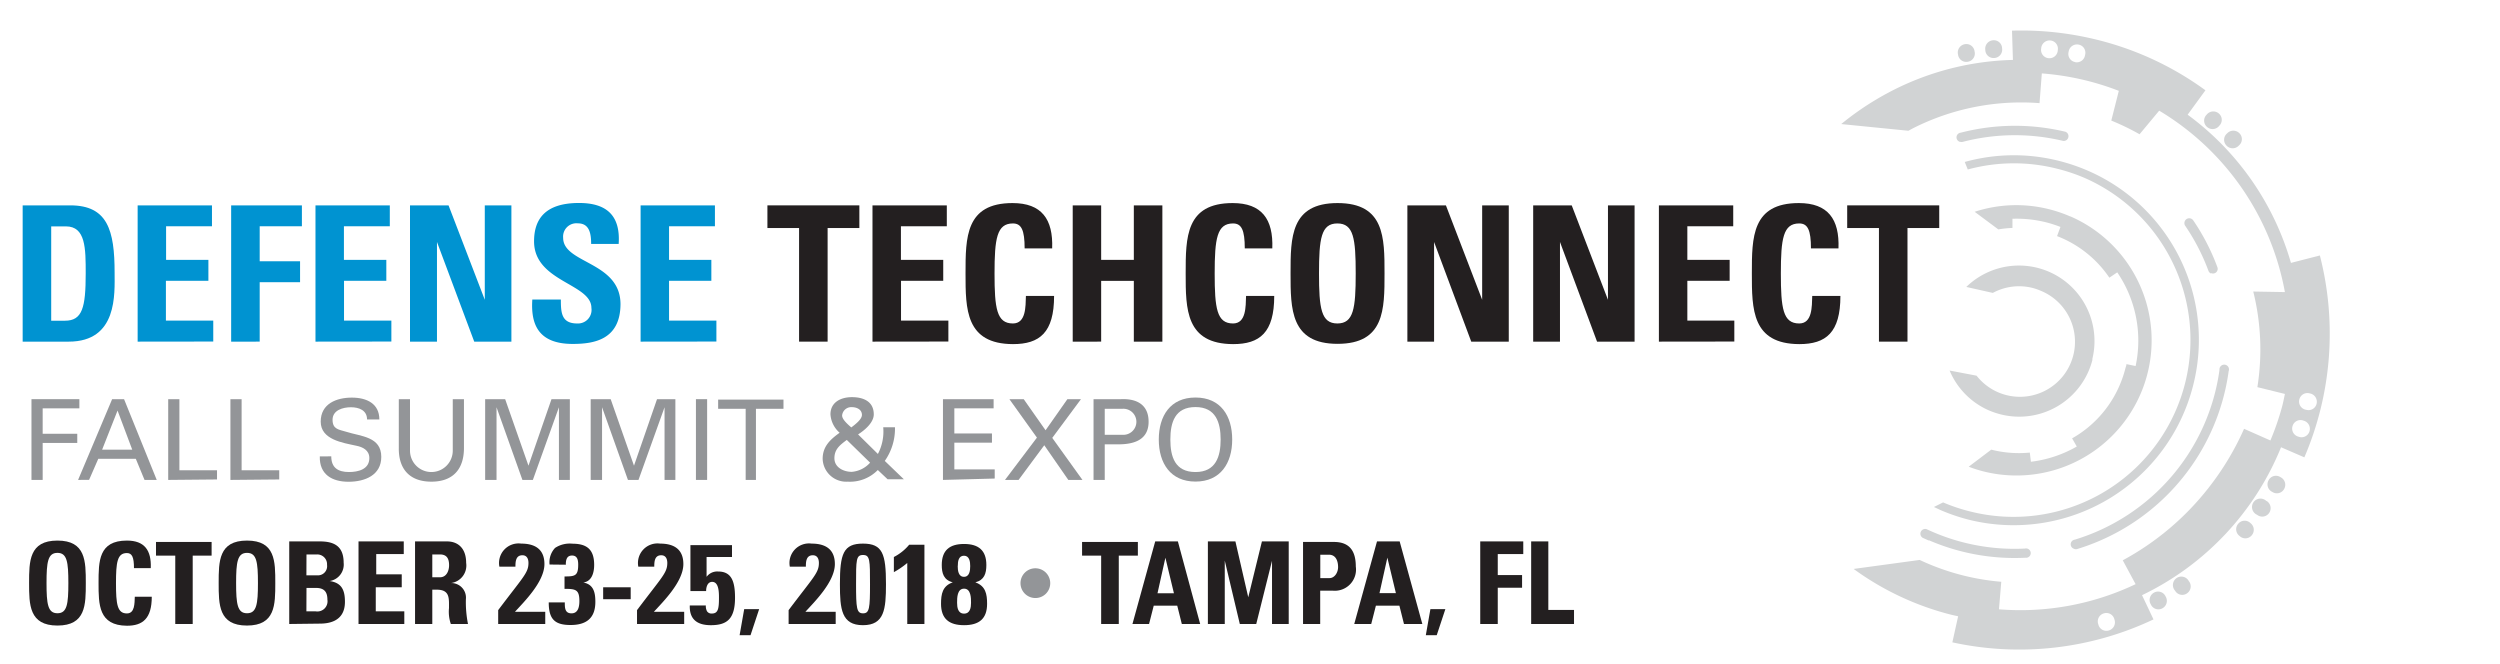 <svg id="Layer_1" data-name="Layer 1" xmlns="http://www.w3.org/2000/svg" viewBox="0 0 272.44 72.35"><defs><style>.cls-1{fill:#fff;}.cls-2{fill:none;}.cls-3{fill:#d1d3d4;}.cls-4{fill:#0093d1;}.cls-5{fill:#231f20;}.cls-6{fill:#939598;}</style></defs><title>DTCFALL18_hdr_DTC_outl</title><rect class="cls-1" width="272.44" height="72.35"/><circle class="cls-2" cx="220.17" cy="37.2" r="30.01" transform="translate(130.34 241.62) rotate(-75.87)"/><path class="cls-3" d="M230.37,12"/><path class="cls-3" d="M243,50.39l-.3.52.58.35Z"/><path class="cls-3" d="M210.2,58.91l-.67-.3a.52.52,0,0,1,.43-.94h0a22.5,22.5,0,0,0,10.71,2.11.51.51,0,1,1,.05,1,23.57,23.57,0,0,1-10.53-1.91Zm15.84.9a.51.51,0,0,1,.06-1,22.53,22.53,0,0,0,15.77-18.5.52.52,0,1,1,1,.14,23.45,23.45,0,0,1-1.72,6.16A23.61,23.61,0,0,1,226.4,59.82a.5.5,0,0,1-.36,0Zm14.91-30a.52.52,0,0,1-.28-.29,22.57,22.57,0,0,0-2.52-4.89A.51.51,0,1,1,239,24a23.59,23.59,0,0,1,2.64,5.11.51.51,0,0,1-.69.65ZM213.59,15.46a.51.51,0,0,1,.08-1,23.63,23.63,0,0,1,11.42-.1.52.52,0,0,1-.24,1,22.59,22.59,0,0,0-10.92.09.51.51,0,0,1-.33,0Z"/><path class="cls-3" d="M213.38,5.95a.92.92,0,0,1,.72-1.13.9.9,0,0,1,1.08.78.91.91,0,0,1-.74,1.13A.9.9,0,0,1,213.38,5.95Z"/><path class="cls-3" d="M216.35,5.44a.92.92,0,0,1,.83-1.05.9.9,0,0,1,1,.88.91.91,0,0,1-.84,1.05A.9.9,0,0,1,216.35,5.44Z"/><path class="cls-3" d="M240.47,12.5a.92.92,0,0,1,1.33-.13.9.9,0,0,1,.05,1.33.91.91,0,0,1-1.35.12A.9.9,0,0,1,240.47,12.5Z"/><path class="cls-3" d="M242.71,14.53a.92.92,0,0,1,1.34,0,.9.9,0,0,1-.07,1.33.91.91,0,0,1-1.35,0A.9.9,0,0,1,242.71,14.53Z"/><path class="cls-3" d="M248.52,52a.92.92,0,0,1,.4,1.28.9.9,0,0,1-1.29.33.91.91,0,0,1-.4-1.29A.9.9,0,0,1,248.52,52Z"/><path class="cls-3" d="M247,54.59a.92.92,0,0,1,.28,1.31.9.9,0,0,1-1.31.2.92.92,0,1,1,1-1.51Z"/><path class="cls-3" d="M245.24,57a.92.92,0,0,1,.15,1.33.9.9,0,0,1-1.33.08.91.91,0,0,1-.14-1.34A.9.9,0,0,1,245.24,57Z"/><path class="cls-3" d="M238.55,63.35a.92.92,0,0,1-.23,1.32.9.9,0,0,1-1.29-.3.92.92,0,1,1,1.52-1Z"/><path class="cls-3" d="M236,65a.92.92,0,0,1-.35,1.29.9.9,0,0,1-1.26-.42.92.92,0,0,1,.37-1.3A.9.9,0,0,1,236,65Z"/><line class="cls-3" x1="250.42" y1="46.42" x2="250.46" y2="46.4"/><path class="cls-3" d="M248.58,48.74l2.54,1.1a34.23,34.23,0,0,0,1.69-22l-3.15.81a30.48,30.48,0,0,0-11.26-16.15l1.94-2.66a33.74,33.74,0,0,0-12.64-5.7,34.1,34.1,0,0,0-8.44-.8l.1,3.19a30.49,30.49,0,0,0-14.94,4.34,30.94,30.94,0,0,0-3.77,2.65l7.32.73.48-.26a26.13,26.13,0,0,1,13.81-2.75L222.51,8A29.35,29.35,0,0,1,230.9,9.9l-.82,3.24a26.26,26.26,0,0,1,3.08,1.49l2.14-2.57A29.15,29.15,0,0,1,249,31.83l-3.45-.06A26.15,26.15,0,0,1,246,42.19l3,.74c-.1.48-.2,1-.32,1.43A29.31,29.31,0,0,1,247.42,48l-2.87-1.27a30.21,30.21,0,0,1-3.86,6.42,29.86,29.86,0,0,1-9.36,7.91l1.4,2.6a29.24,29.24,0,0,1-14.89,2.74l.25-3a25.91,25.91,0,0,1-8.89-2.38L202,62a30.95,30.95,0,0,0,10.67,5l.72.16L212.76,70a34.17,34.17,0,0,0,21.92-2.5l-1.25-2.64A30.67,30.67,0,0,0,248.58,48.74ZM223.23,6.34a.9.9,0,0,1-.79-1.05.92.92,0,0,1,1-.88.9.9,0,0,1,.81,1.05A.91.91,0,0,1,223.23,6.34Zm2.89.42a.9.9,0,0,1-.69-1.12.92.92,0,0,1,1.09-.78A.9.9,0,0,1,227.22,6,.91.91,0,0,1,226.12,6.77Zm3.71,61.94a.9.9,0,0,1-1.16-.65.91.91,0,0,1,.61-1.21.9.9,0,0,1,1.14.66A.92.92,0,0,1,229.83,68.7ZM251.68,47a.9.9,0,0,1-1.19.59.91.91,0,0,1-.65-1.18.9.9,0,0,1,1.19-.57A.92.92,0,0,1,251.68,47Zm-1.11-3.45a.9.9,0,0,1,1.13-.68.92.92,0,0,1,.76,1.1.9.9,0,0,1-1.13.69A.91.91,0,0,1,250.57,43.54Z"/><path class="cls-3" d="M239,42a20.08,20.08,0,0,0-11.5-23.41,20.35,20.35,0,0,0-3.13-1.06,20,20,0,0,0-10.26.12l.33.82a19.14,19.14,0,0,1,9.71-.09,19.42,19.42,0,0,1,3,1,19.28,19.28,0,0,1-12.4,36.37,19.52,19.52,0,0,1-3-1l0,0-1,.5.73.34a20.51,20.51,0,0,0,3.13,1.06A20.18,20.18,0,0,0,239,42Z"/><path class="cls-3" d="M228,39.18a8.23,8.23,0,0,0-13.72-7.91l2.89.65a6,6,0,0,1,4.3-.55,6,6,0,0,1,.93.32,6,6,0,1,1-7,9.25l-2.94-.56a8.19,8.19,0,0,0,4.3,4.35,8.59,8.59,0,0,0,1.28.43,8.24,8.24,0,0,0,10-6Z"/><path class="cls-3" d="M225.59,23.58a14.8,14.8,0,0,0-2.29-.78,14.61,14.61,0,0,0-8.11.28L217.77,25h0a11.7,11.7,0,0,1,1.54-.16l0-1a13.32,13.32,0,0,1,3.68.39,13.51,13.51,0,0,1,1.55.5l-.37,1a12.15,12.15,0,0,1,5.7,4.53l.86-.58a13.21,13.21,0,0,1,2,10.21l-1-.21c0,.15-.07.3-.11.45a12.35,12.35,0,0,1-.65,1.9,12.12,12.12,0,0,1-5.16,5.74l.51.89a13.18,13.18,0,0,1-5,1.66l-.12-1A12.15,12.15,0,0,1,217,49l-2.46,1.86a14.42,14.42,0,0,0,1.6.51,14.73,14.73,0,0,0,9.48-27.79Z"/><path class="cls-4" d="M2.47,22.38H7.66c4.07,0,4.83,2.72,4.83,7.34,0,2.28.35,7.51-5,7.51H2.47ZM5.58,34.95h1.5c1.89,0,2.26-1.42,2.26-5.14,0-2.74,0-5.14-2.16-5.14H5.58Z"/><path class="cls-4" d="M15,37.23V22.38h8.1v2.28h-5v3.66h4.61v2.28H18.08v4.34h5.16v2.28Z"/><path class="cls-4" d="M25.19,37.23V22.38H32.9v2.28H28.3v3.81h4.4v2.28H28.3v6.48Z"/><path class="cls-4" d="M34.38,37.23V22.38h8.1v2.28h-5v3.66H42.1v2.28H37.49v4.34h5.16v2.28Z"/><path class="cls-4" d="M44.68,37.23V22.38h4.2l3.95,10.29h0V22.38h2.9V37.23H51.68L47.62,26.37h0V37.23Z"/><path class="cls-4" d="M62.41,37.48c-3.85,0-4.57-2.26-4.4-4.84h3.11c0,1.42.06,2.61,1.77,2.61a1.48,1.48,0,0,0,1.56-1.69c0-2.67-6.25-2.84-6.25-7.26,0-2.32,1.11-4.18,4.9-4.18,3,0,4.53,1.36,4.32,4.46h-3c0-1.11-.18-2.24-1.44-2.24a1.45,1.45,0,0,0-1.61,1.58c0,2.82,6.25,2.57,6.25,7.24C67.59,37,64.77,37.48,62.41,37.48Z"/><path class="cls-4" d="M69.81,37.23V22.38h8.1v2.28h-5v3.66h4.61v2.28H72.91v4.34h5.16v2.28Z"/><path class="cls-5" d="M93.65,22.38v2.47H90.19V37.23H87.08V24.85H83.63V22.38Z"/><path class="cls-5" d="M95.08,37.23V22.38h8.1v2.28h-5v3.66h4.61v2.28H98.19v4.34h5.16v2.28Z"/><path class="cls-5" d="M105.22,29.8c0-3.93,0-7.67,5.12-7.67,3.17,0,4.44,1.75,4.32,4.94h-3c0-2-.35-2.72-1.28-2.72-1.75,0-2,1.65-2,5.45s.23,5.45,2,5.45c1.44,0,1.38-1.85,1.42-3h3.07c0,4-1.58,5.25-4.48,5.25C105.22,37.48,105.22,33.69,105.22,29.8Z"/><path class="cls-5" d="M123.56,28.32V22.38h3.11V37.23h-3.11V30.61H120v6.62H116.9V22.38H120v5.94Z"/><path class="cls-5" d="M129.21,29.8c0-3.93,0-7.67,5.12-7.67,3.17,0,4.44,1.75,4.32,4.94h-3c0-2-.35-2.72-1.28-2.72-1.75,0-2,1.65-2,5.45s.23,5.45,2,5.45c1.44,0,1.38-1.85,1.42-3h3.07c0,4-1.58,5.25-4.48,5.25C129.21,37.48,129.21,33.69,129.21,29.8Z"/><path class="cls-5" d="M140.64,29.8c0-3.93,0-7.67,5.12-7.67s5.12,3.74,5.12,7.67,0,7.67-5.12,7.67S140.64,33.69,140.64,29.8Zm7.1,0c0-3.81-.23-5.45-2-5.45s-2,1.65-2,5.45.23,5.45,2,5.45S147.74,33.61,147.74,29.8Z"/><path class="cls-5" d="M153.37,37.23V22.38h4.2l3.95,10.29h0V22.38h2.9V37.23h-4.09l-4.05-10.86h0V37.23Z"/><path class="cls-5" d="M167.08,37.23V22.38h4.2l3.95,10.29h0V22.38h2.9V37.23h-4.09L170,26.37h0V37.23Z"/><path class="cls-5" d="M180.78,37.23V22.38h8.1v2.28h-5v3.66h4.61v2.28h-4.61v4.34H189v2.28Z"/><path class="cls-5" d="M190.91,29.8c0-3.93,0-7.67,5.12-7.67,3.17,0,4.44,1.75,4.32,4.94h-3c0-2-.35-2.72-1.28-2.72-1.75,0-2,1.65-2,5.45s.23,5.45,2,5.45c1.44,0,1.38-1.85,1.42-3h3.07c0,4-1.58,5.25-4.48,5.25C190.91,37.48,190.91,33.69,190.91,29.8Z"/><path class="cls-5" d="M211.33,22.38v2.47h-3.46V37.23h-3.11V24.85h-3.46V22.38Z"/><path class="cls-5" d="M3.17,63.54c0-2.37,0-4.63,3.09-4.63s3.09,2.26,3.09,4.63,0,4.63-3.09,4.63S3.17,65.88,3.17,63.54Zm4.28,0c0-2.29-.14-3.29-1.19-3.29s-1.19,1-1.19,3.29.14,3.29,1.19,3.29S7.45,65.83,7.45,63.54Z"/><path class="cls-5" d="M10.74,63.54c0-2.37,0-4.63,3.09-4.63,1.91,0,2.68,1.05,2.6,3H14.6c0-1.19-.21-1.64-.77-1.64-1.05,0-1.19,1-1.19,3.29s.14,3.29,1.19,3.29c.87,0,.83-1.12.86-1.82h1.85c0,2.39-1,3.16-2.7,3.16C10.74,68.17,10.74,65.88,10.74,63.54Z"/><path class="cls-5" d="M23.06,59.06v1.49H21V68H19.1V60.55H17V59.06Z"/><path class="cls-5" d="M23.83,63.54c0-2.37,0-4.63,3.09-4.63S30,61.17,30,63.54s0,4.63-3.09,4.63S23.83,65.88,23.83,63.54Zm4.28,0c0-2.29-.14-3.29-1.19-3.29s-1.19,1-1.19,3.29.14,3.29,1.19,3.29S28.11,65.83,28.11,63.54Z"/><path class="cls-5" d="M31.52,68v-9h3.32c1.43,0,2.61.41,2.61,2.32a1.82,1.82,0,0,1-1.53,2v0c1.33.19,1.67,1,1.67,2.27,0,2.27-2,2.37-2.77,2.37Zm1.87-5.3h1.25a1,1,0,0,0,1-1.14,1.07,1.07,0,0,0-1.08-1.14H33.4Zm0,3.92h1a1.11,1.11,0,0,0,1.29-1.27c0-.79-.3-1.28-1.24-1.28H33.4Z"/><path class="cls-5" d="M39.07,68v-9H44v1.38h-3v2.21h2.78V64H40.95v2.62h3.11V68Z"/><path class="cls-5" d="M47.11,68H45.23v-9H48.7c1.28,0,2.1.82,2.1,2.34a1.93,1.93,0,0,1-1.66,2.2v0a1.59,1.59,0,0,1,1.63,1.76A12.27,12.27,0,0,0,51,68H49.13a4.11,4.11,0,0,1-.2-1.74c0-1.07.1-2-1.34-2h-.48Zm0-5.09h.83c.74,0,1-.74,1-1.31,0-.86-.36-1.18-1-1.18h-.83Z"/><path class="cls-5" d="M54.29,68V66.49c2.73-3.63,3.3-4.06,3.3-5.14,0-.43-.16-.84-.66-.84-.72,0-.76.68-.76,1.24H54.42a2.13,2.13,0,0,1,2.38-2.51c1.5,0,2.53.61,2.53,2.23,0,1.95-2.27,4.16-3.21,5.2h3.3V68Z"/><path class="cls-5" d="M59.89,61.52a2.27,2.27,0,0,1,.6-1.81,2.9,2.9,0,0,1,1.89-.46c1.61,0,2.37.66,2.37,2.31,0,.82-.24,1.79-1.18,1.92v0c1.13.21,1.31,1.1,1.31,2.11,0,1.79-1,2.52-2.7,2.52s-2.38-.61-2.38-2.46h1.75c0,.57,0,1.19.73,1.19s.86-.73.86-1.34c0-1.25-.41-1.33-1.62-1.33V62.82c1.14,0,1.49-.07,1.49-1.28,0-.47-.07-1-.67-1s-.68.51-.68,1Z"/><path class="cls-5" d="M68.73,64V65.3h-3V64Z"/><path class="cls-5" d="M69.42,68V66.49c2.73-3.63,3.3-4.06,3.3-5.14,0-.43-.16-.84-.66-.84-.72,0-.76.68-.76,1.24H69.56a2.13,2.13,0,0,1,2.38-2.51c1.5,0,2.53.61,2.53,2.23,0,1.95-2.27,4.16-3.21,5.2h3.3V68Z"/><path class="cls-5" d="M77,62.86l0,0a1.44,1.44,0,0,1,1.25-.58c1.43,0,1.85,1,1.85,2.85,0,2.32-.87,3-2.64,3-1.44,0-2.34-.6-2.29-2.15h1.75a1.21,1.21,0,0,0,.12.62.57.57,0,0,0,.53.26c.69,0,.78-.53.78-1.71,0-.56,0-1.74-.74-1.74-.51,0-.66.57-.66,1H75.24v-5h4.53V60.7H77Z"/><path class="cls-5" d="M81.1,66.38h1.63l-.94,2.84H80.6Z"/><path class="cls-5" d="M85.94,68V66.49c2.73-3.63,3.3-4.06,3.3-5.14,0-.43-.16-.84-.66-.84-.72,0-.76.68-.76,1.24H86.07a2.13,2.13,0,0,1,2.38-2.51c1.5,0,2.53.61,2.53,2.23,0,1.95-2.27,4.16-3.21,5.2h3.3V68Z"/><path class="cls-5" d="M96.55,63.66c0,2.72-.17,4.47-2.51,4.47s-2.51-1.75-2.51-4.47c0-3.31.37-4.42,2.51-4.42S96.55,60.35,96.55,63.66Zm-3.26,0c0,2.62.06,3.18.76,3.18s.76-.56.76-3.18,0-3.18-.76-3.18S93.29,61,93.29,63.69Z"/><path class="cls-5" d="M97.41,60.7a5.29,5.29,0,0,0,1.67-1.34h1.66V68H98.87V61.35a8.8,8.8,0,0,1-1.46,1Z"/><path class="cls-5" d="M102.55,65.8c0-1.07.16-1.95,1.28-2.34v0c-1-.25-1.2-1-1.2-1.89,0-1.58.83-2.29,2.43-2.29s2.43.72,2.43,2.29c0,.92-.22,1.64-1.2,1.89v0c1.12.4,1.28,1.28,1.28,2.34,0,1.63-.87,2.33-2.51,2.33S102.55,67.42,102.55,65.8Zm1.75-.11c0,.5.09,1.18.76,1.18s.76-.68.76-1.18,0-1.54-.76-1.54S104.3,65.16,104.3,65.68Zm.07-4c0,.45.06,1.17.68,1.17s.68-.72.68-1.17-.07-1.13-.68-1.13S104.38,61.22,104.38,61.64Z"/><path class="cls-6" d="M112.83,65.17a1.62,1.62,0,1,1,1.62-1.62A1.61,1.61,0,0,1,112.83,65.17Z"/><path class="cls-5" d="M124,59.06v1.49h-2.08V68H120V60.55h-2.08V59.06Z"/><path class="cls-5" d="M123.41,68l2.48-9h2.47l2.43,9h-2l-.5-2h-2.56l-.51,2ZM127,60.78h0l-.86,3.87h1.79Z"/><path class="cls-5" d="M131.63,68v-9h3l1.4,6.09h0l1.49-6.09h2.92v9h-1.82V61.11h0L136.9,68h-1.79l-1.64-6.91h0V68Z"/><path class="cls-5" d="M142,59.06h3.37c1.71,0,2.38,1,2.38,2.68a2.31,2.31,0,0,1-2.49,2.63h-1.39V68H142ZM143.88,63h1c.56,0,.94-.61.94-1.2s-.2-1.35-1-1.35h-.94Z"/><path class="cls-5" d="M147.58,68l2.48-9h2.47L155,68h-2l-.5-2h-2.56l-.51,2Zm3.61-7.23h0l-.86,3.87h1.79Z"/><path class="cls-5" d="M155.88,66.38h1.63l-.94,2.84h-1.19Z"/><path class="cls-5" d="M161.31,68v-9H166v1.38h-2.78v2.29h2.65v1.38h-2.65V68Z"/><path class="cls-5" d="M166.86,68v-9h1.87v7.47h2.8V68Z"/><path class="cls-6" d="M3.43,52.3V43.5H8.65v1h-4v2.77H8.42v1H4.65V52.3Z"/><path class="cls-6" d="M8.51,52.3l3.71-8.8h1.3l3.56,8.8H15.75L14.8,50H10.71l-1,2.29ZM11.13,49h3.28l-1.6-4.26Z"/><path class="cls-6" d="M18.33,52.3V43.5h1.22v7.75h4.1v1Z"/><path class="cls-6" d="M25.11,52.3V43.5h1.22v7.75h4.1v1Z"/><path class="cls-6" d="M36.1,49.73c0,1.24.74,1.71,1.93,1.71,1,0,2.22-.29,2.22-1.52,0-.85-.71-1.21-1.44-1.35-1.45-.32-3.86-.65-3.86-2.62s1.74-2.62,3.39-2.62,3,.67,3,2.38H40c0-1-.88-1.33-1.76-1.33s-2,.32-2,1.37.71,1.06,1.48,1.3c1.62.52,3.83.52,3.83,2.74,0,2-1.79,2.71-3.57,2.71s-3.18-.78-3.13-2.76Z"/><path class="cls-6" d="M50.56,48.82c0,2.27-1.16,3.67-3.55,3.67s-3.58-1.4-3.55-3.67V43.5h1.22v5.61a2.33,2.33,0,0,0,4.66,0V43.5h1.22Z"/><path class="cls-6" d="M60.91,44.38h0L58.07,52.3H56.93l-2.82-7.92h0V52.3H52.87V43.5h2.18l2.54,7.25h0L60.1,43.5h2v8.8H60.91Z"/><path class="cls-6" d="M72.42,44.38h0L69.58,52.3H68.43l-2.82-7.92h0V52.3H64.37V43.5h2.18l2.54,7.25h0L71.6,43.5h2v8.8H72.42Z"/><path class="cls-6" d="M75.84,52.3V43.5h1.22v8.8Z"/><path class="cls-6" d="M81.26,44.55h-3v-1h7.12v1h-3V52.3H81.26Z"/><path class="cls-6" d="M95.66,51.22a4.24,4.24,0,0,1-3.28,1.27A2.57,2.57,0,0,1,89.65,50c0-1.35.83-2.11,1.85-2.84a2.92,2.92,0,0,1-1-2c0-1.33,1.13-1.88,2.34-1.88s2.38.44,2.38,1.88c0,.83-.87,1.65-1.71,2.18l2.16,2.13a5.24,5.24,0,0,0,.58-2.91h1.28a6.12,6.12,0,0,1-1.11,3.67l2.08,2,0,0H96.73Zm-3.38-3.28c-.73.55-1.35,1-1.35,2s1,1.48,1.89,1.48a3,3,0,0,0,2-1Zm1.65-2.72c0-.6-.57-.85-1.1-.85a1,1,0,0,0-1.06.91c0,.41.55.91,1,1.3C93.22,46.24,93.93,45.69,93.93,45.22Z"/><path class="cls-6" d="M102.76,52.3V43.5h5.52v1H104v2.74h4.1v1H104v2.91h4.4v1Z"/><path class="cls-6" d="M111,52.3h-1.48L113,47.69l-3-4.19h1.56l2.38,3.39,2.38-3.39h1.48l-3.13,4.22,3.29,4.58h-1.54l-2.62-3.78Z"/><path class="cls-6" d="M119.17,43.5h3c1.63-.07,3,.54,3,2.46s-1.5,2.43-3.12,2.46h-1.66V52.3h-1.22Zm3.13,3.88a1.42,1.42,0,1,0,0-2.83h-1.91v2.83Z"/><path class="cls-6" d="M130.28,43.32c2.74,0,4,2,4,4.58s-1.28,4.58-4,4.58-4-2-4-4.58S127.54,43.32,130.28,43.32Zm0,8.12c2.23,0,2.74-1.71,2.74-3.54s-.51-3.54-2.74-3.54-2.74,1.66-2.74,3.54S128.05,51.44,130.28,51.44Z"/></svg>